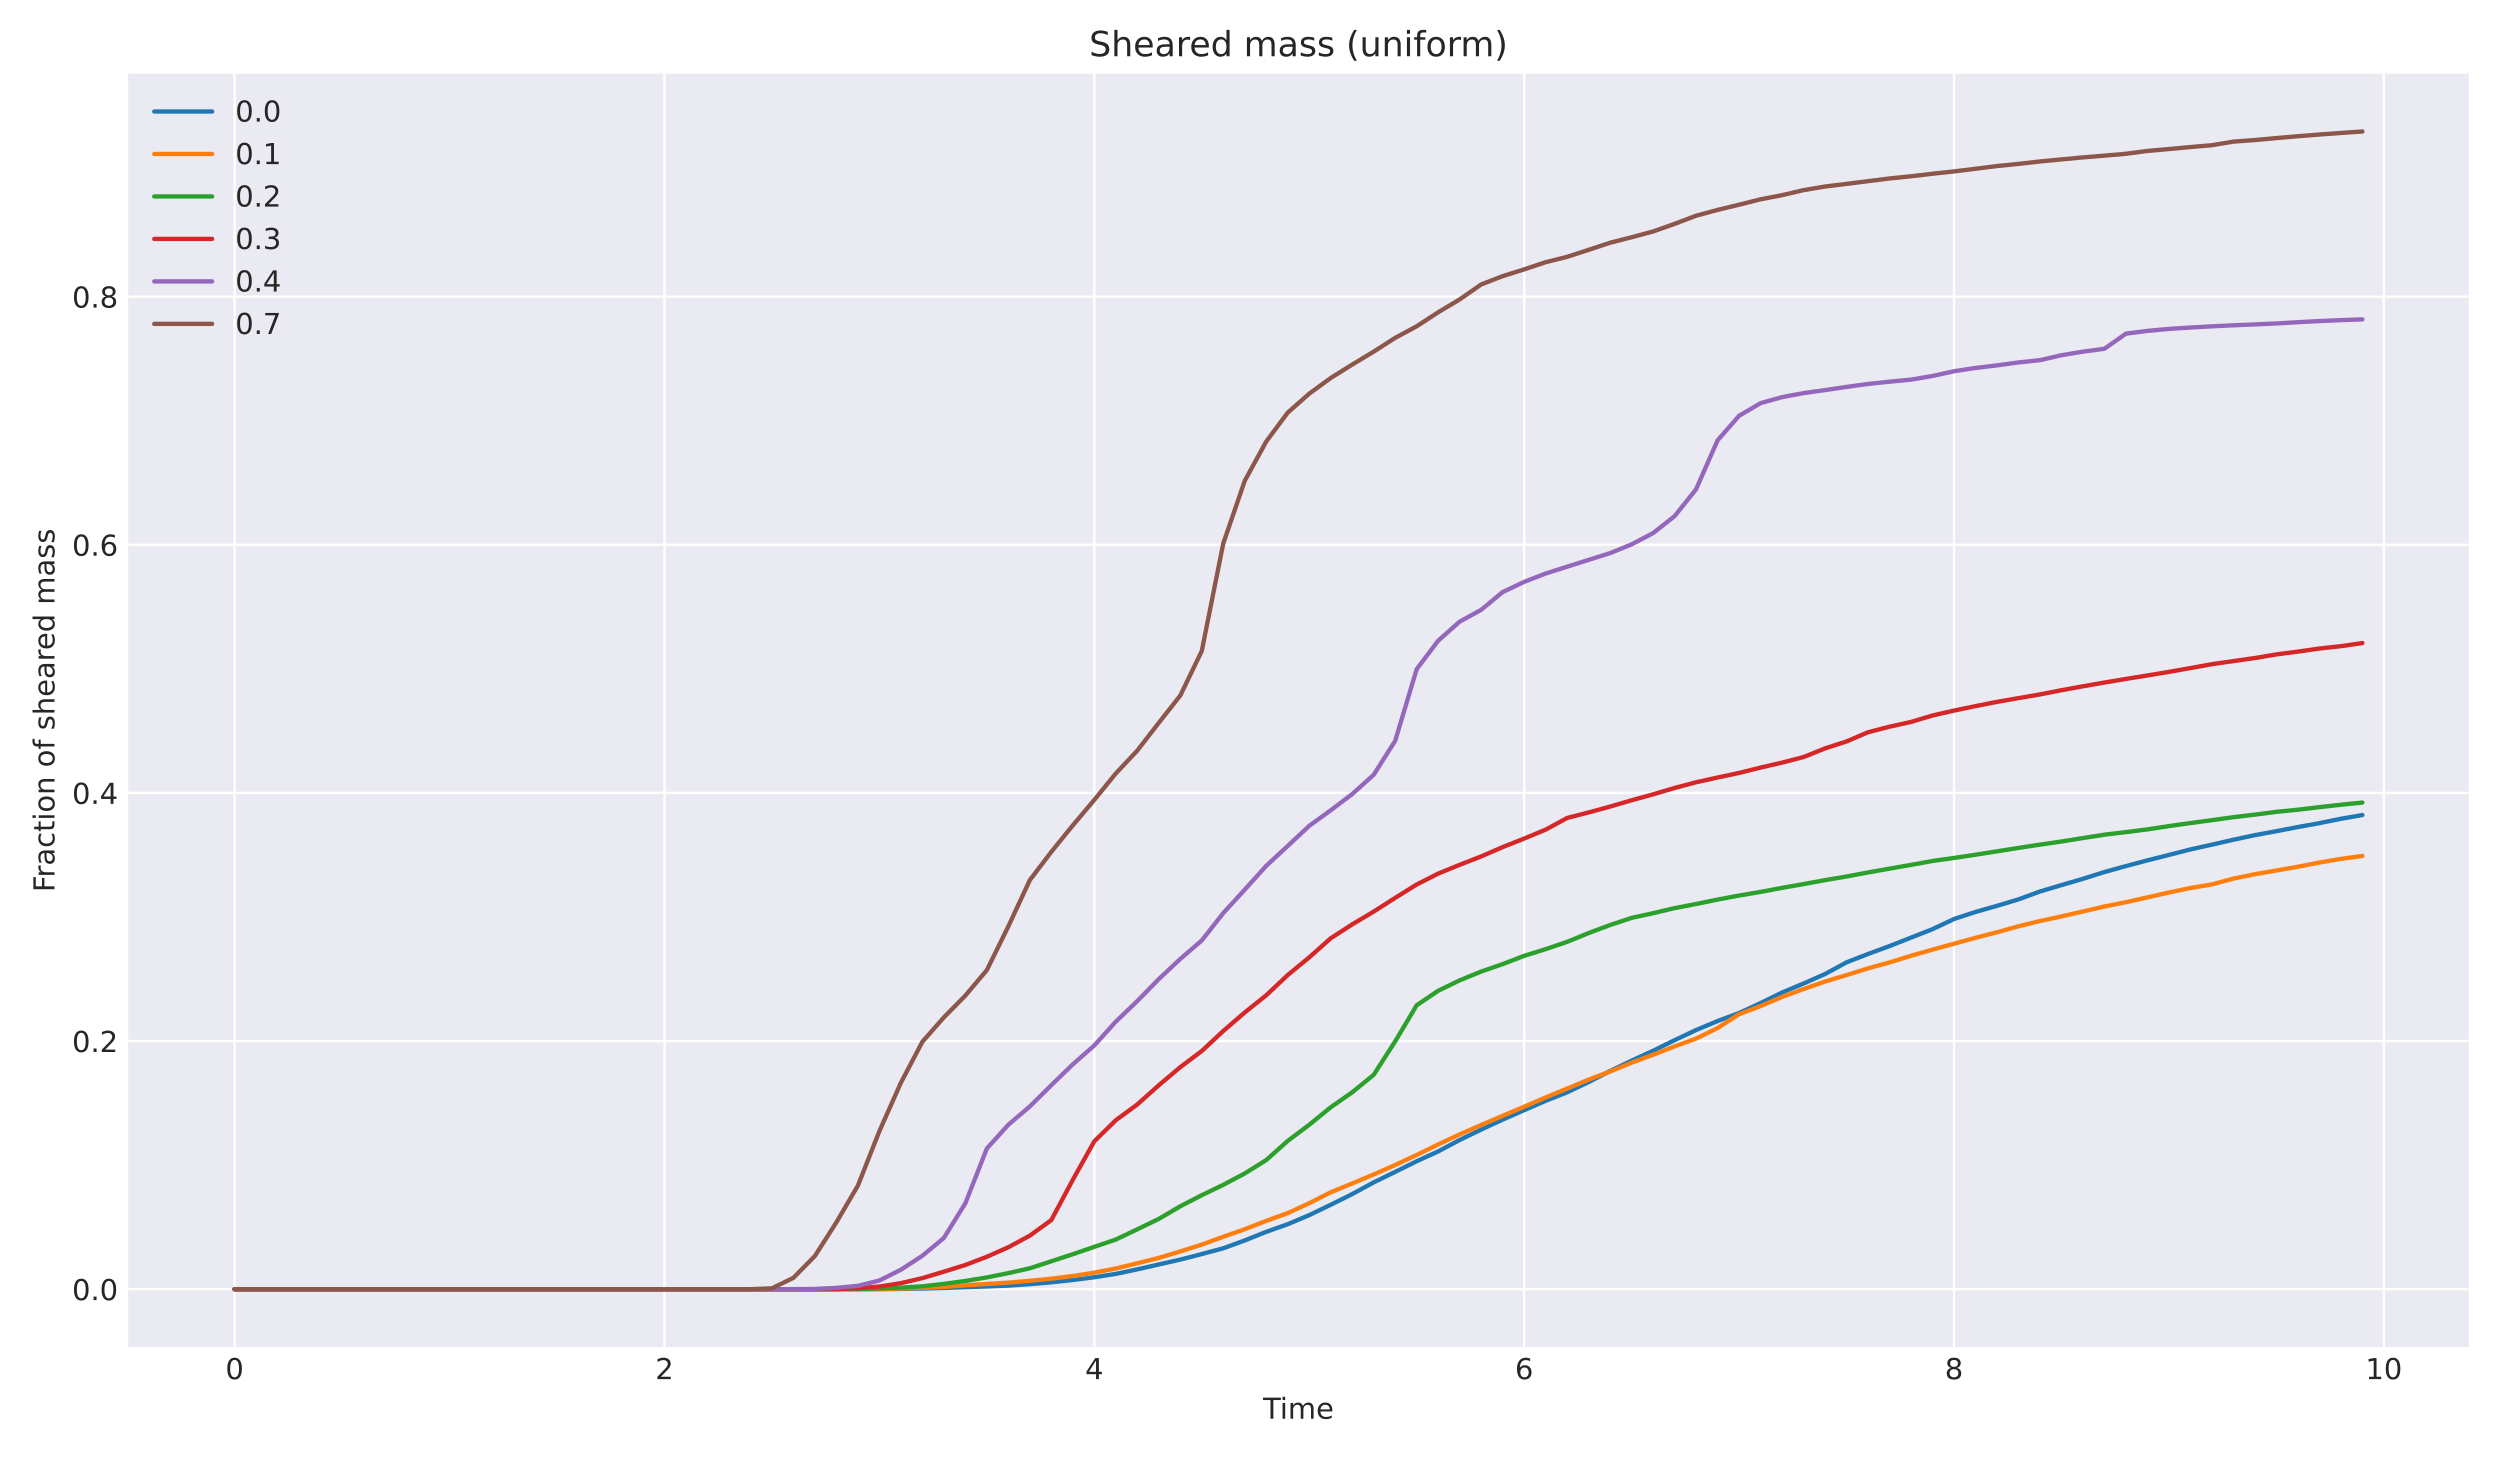 <?xml version="1.0" encoding="utf-8" standalone="no"?>
<!DOCTYPE svg PUBLIC "-//W3C//DTD SVG 1.1//EN"
  "http://www.w3.org/Graphics/SVG/1.1/DTD/svg11.dtd">
<!-- Created with matplotlib (https://matplotlib.org/) -->
<svg height="504pt" version="1.1" viewBox="0 0 864 504" width="864pt" xmlns="http://www.w3.org/2000/svg" xmlns:xlink="http://www.w3.org/1999/xlink">
 <defs>
  <style type="text/css">
*{stroke-linecap:butt;stroke-linejoin:round;}
  </style>
 </defs>
 <g id="figure_1">
  <g id="patch_1">
   <path d="M 0 504 
L 864 504 
L 864 0 
L 0 0 
z
" style="fill:#ffffff;"/>
  </g>
  <g id="axes_1">
   <g id="patch_2">
    <path d="M 44.31 465.54 
L 853.2 465.54 
L 853.2 25.44 
L 44.31 25.44 
z
" style="fill:#eaeaf2;"/>
   </g>
   <g id="matplotlib.axis_1">
    <g id="xtick_1">
     <g id="line2d_1">
      <path clip-path="url(#peec2a47818)" d="M 81.078 465.54 
L 81.078 25.44 
" style="fill:none;stroke:#ffffff;stroke-linecap:round;stroke-width:0.8;"/>
     </g>
     <g id="line2d_2"/>
     <g id="text_1">
      <!-- 0 -->
      <defs>
       <path d="M 31.781 66.406 
Q 24.172 66.406 20.328 58.906 
Q 16.5 51.422 16.5 36.375 
Q 16.5 21.391 20.328 13.891 
Q 24.172 6.391 31.781 6.391 
Q 39.453 6.391 43.281 13.891 
Q 47.125 21.391 47.125 36.375 
Q 47.125 51.422 43.281 58.906 
Q 39.453 66.406 31.781 66.406 
z
M 31.781 74.219 
Q 44.047 74.219 50.516 64.516 
Q 56.984 54.828 56.984 36.375 
Q 56.984 17.969 50.516 8.266 
Q 44.047 -1.422 31.781 -1.422 
Q 19.531 -1.422 13.062 8.266 
Q 6.594 17.969 6.594 36.375 
Q 6.594 54.828 13.062 64.516 
Q 19.531 74.219 31.781 74.219 
z
" id="DejaVuSans-48"/>
      </defs>
      <g style="fill:#262626;" transform="translate(77.896 476.638)scale(0.1 -0.1)">
       <use xlink:href="#DejaVuSans-48"/>
      </g>
     </g>
    </g>
    <g id="xtick_2">
     <g id="line2d_3">
      <path clip-path="url(#peec2a47818)" d="M 229.634 465.54 
L 229.634 25.44 
" style="fill:none;stroke:#ffffff;stroke-linecap:round;stroke-width:0.8;"/>
     </g>
     <g id="line2d_4"/>
     <g id="text_2">
      <!-- 2 -->
      <defs>
       <path d="M 19.188 8.297 
L 53.609 8.297 
L 53.609 0 
L 7.328 0 
L 7.328 8.297 
Q 12.938 14.109 22.625 23.891 
Q 32.328 33.688 34.812 36.531 
Q 39.547 41.844 41.422 45.531 
Q 43.312 49.219 43.312 52.781 
Q 43.312 58.594 39.234 62.25 
Q 35.156 65.922 28.609 65.922 
Q 23.969 65.922 18.812 64.312 
Q 13.672 62.703 7.812 59.422 
L 7.812 69.391 
Q 13.766 71.781 18.938 73 
Q 24.125 74.219 28.422 74.219 
Q 39.75 74.219 46.484 68.547 
Q 53.219 62.891 53.219 53.422 
Q 53.219 48.922 51.531 44.891 
Q 49.859 40.875 45.406 35.406 
Q 44.188 33.984 37.641 27.219 
Q 31.109 20.453 19.188 8.297 
z
" id="DejaVuSans-50"/>
      </defs>
      <g style="fill:#262626;" transform="translate(226.453 476.638)scale(0.1 -0.1)">
       <use xlink:href="#DejaVuSans-50"/>
      </g>
     </g>
    </g>
    <g id="xtick_3">
     <g id="line2d_5">
      <path clip-path="url(#peec2a47818)" d="M 378.191 465.54 
L 378.191 25.44 
" style="fill:none;stroke:#ffffff;stroke-linecap:round;stroke-width:0.8;"/>
     </g>
     <g id="line2d_6"/>
     <g id="text_3">
      <!-- 4 -->
      <defs>
       <path d="M 37.797 64.312 
L 12.891 25.391 
L 37.797 25.391 
z
M 35.203 72.906 
L 47.609 72.906 
L 47.609 25.391 
L 58.016 25.391 
L 58.016 17.188 
L 47.609 17.188 
L 47.609 0 
L 37.797 0 
L 37.797 17.188 
L 4.891 17.188 
L 4.891 26.703 
z
" id="DejaVuSans-52"/>
      </defs>
      <g style="fill:#262626;" transform="translate(375.009 476.638)scale(0.1 -0.1)">
       <use xlink:href="#DejaVuSans-52"/>
      </g>
     </g>
    </g>
    <g id="xtick_4">
     <g id="line2d_7">
      <path clip-path="url(#peec2a47818)" d="M 526.747 465.54 
L 526.747 25.44 
" style="fill:none;stroke:#ffffff;stroke-linecap:round;stroke-width:0.8;"/>
     </g>
     <g id="line2d_8"/>
     <g id="text_4">
      <!-- 6 -->
      <defs>
       <path d="M 33.016 40.375 
Q 26.375 40.375 22.484 35.828 
Q 18.609 31.297 18.609 23.391 
Q 18.609 15.531 22.484 10.953 
Q 26.375 6.391 33.016 6.391 
Q 39.656 6.391 43.531 10.953 
Q 47.406 15.531 47.406 23.391 
Q 47.406 31.297 43.531 35.828 
Q 39.656 40.375 33.016 40.375 
z
M 52.594 71.297 
L 52.594 62.312 
Q 48.875 64.062 45.094 64.984 
Q 41.312 65.922 37.594 65.922 
Q 27.828 65.922 22.672 59.328 
Q 17.531 52.734 16.797 39.406 
Q 19.672 43.656 24.016 45.922 
Q 28.375 48.188 33.594 48.188 
Q 44.578 48.188 50.953 41.516 
Q 57.328 34.859 57.328 23.391 
Q 57.328 12.156 50.688 5.359 
Q 44.047 -1.422 33.016 -1.422 
Q 20.359 -1.422 13.672 8.266 
Q 6.984 17.969 6.984 36.375 
Q 6.984 53.656 15.188 63.938 
Q 23.391 74.219 37.203 74.219 
Q 40.922 74.219 44.703 73.484 
Q 48.484 72.75 52.594 71.297 
z
" id="DejaVuSans-54"/>
      </defs>
      <g style="fill:#262626;" transform="translate(523.566 476.638)scale(0.1 -0.1)">
       <use xlink:href="#DejaVuSans-54"/>
      </g>
     </g>
    </g>
    <g id="xtick_5">
     <g id="line2d_9">
      <path clip-path="url(#peec2a47818)" d="M 675.304 465.54 
L 675.304 25.44 
" style="fill:none;stroke:#ffffff;stroke-linecap:round;stroke-width:0.8;"/>
     </g>
     <g id="line2d_10"/>
     <g id="text_5">
      <!-- 8 -->
      <defs>
       <path d="M 31.781 34.625 
Q 24.75 34.625 20.719 30.859 
Q 16.703 27.094 16.703 20.516 
Q 16.703 13.922 20.719 10.156 
Q 24.75 6.391 31.781 6.391 
Q 38.812 6.391 42.859 10.172 
Q 46.922 13.969 46.922 20.516 
Q 46.922 27.094 42.891 30.859 
Q 38.875 34.625 31.781 34.625 
z
M 21.922 38.812 
Q 15.578 40.375 12.031 44.719 
Q 8.5 49.078 8.5 55.328 
Q 8.5 64.062 14.719 69.141 
Q 20.953 74.219 31.781 74.219 
Q 42.672 74.219 48.875 69.141 
Q 55.078 64.062 55.078 55.328 
Q 55.078 49.078 51.531 44.719 
Q 48 40.375 41.703 38.812 
Q 48.828 37.156 52.797 32.312 
Q 56.781 27.484 56.781 20.516 
Q 56.781 9.906 50.312 4.234 
Q 43.844 -1.422 31.781 -1.422 
Q 19.734 -1.422 13.25 4.234 
Q 6.781 9.906 6.781 20.516 
Q 6.781 27.484 10.781 32.312 
Q 14.797 37.156 21.922 38.812 
z
M 18.312 54.391 
Q 18.312 48.734 21.844 45.562 
Q 25.391 42.391 31.781 42.391 
Q 38.141 42.391 41.719 45.562 
Q 45.312 48.734 45.312 54.391 
Q 45.312 60.062 41.719 63.234 
Q 38.141 66.406 31.781 66.406 
Q 25.391 66.406 21.844 63.234 
Q 18.312 60.062 18.312 54.391 
z
" id="DejaVuSans-56"/>
      </defs>
      <g style="fill:#262626;" transform="translate(672.122 476.638)scale(0.1 -0.1)">
       <use xlink:href="#DejaVuSans-56"/>
      </g>
     </g>
    </g>
    <g id="xtick_6">
     <g id="line2d_11">
      <path clip-path="url(#peec2a47818)" d="M 823.86 465.54 
L 823.86 25.44 
" style="fill:none;stroke:#ffffff;stroke-linecap:round;stroke-width:0.8;"/>
     </g>
     <g id="line2d_12"/>
     <g id="text_6">
      <!-- 10 -->
      <defs>
       <path d="M 12.406 8.297 
L 28.516 8.297 
L 28.516 63.922 
L 10.984 60.406 
L 10.984 69.391 
L 28.422 72.906 
L 38.281 72.906 
L 38.281 8.297 
L 54.391 8.297 
L 54.391 0 
L 12.406 0 
z
" id="DejaVuSans-49"/>
      </defs>
      <g style="fill:#262626;" transform="translate(817.498 476.638)scale(0.1 -0.1)">
       <use xlink:href="#DejaVuSans-49"/>
       <use x="63.623" xlink:href="#DejaVuSans-48"/>
      </g>
     </g>
    </g>
    <g id="text_7">
     <!-- Time -->
     <defs>
      <path d="M -0.297 72.906 
L 61.375 72.906 
L 61.375 64.594 
L 35.5 64.594 
L 35.5 0 
L 25.594 0 
L 25.594 64.594 
L -0.297 64.594 
z
" id="DejaVuSans-84"/>
      <path d="M 9.422 54.688 
L 18.406 54.688 
L 18.406 0 
L 9.422 0 
z
M 9.422 75.984 
L 18.406 75.984 
L 18.406 64.594 
L 9.422 64.594 
z
" id="DejaVuSans-105"/>
      <path d="M 52 44.188 
Q 55.375 50.25 60.062 53.125 
Q 64.75 56 71.094 56 
Q 79.641 56 84.281 50.016 
Q 88.922 44.047 88.922 33.016 
L 88.922 0 
L 79.891 0 
L 79.891 32.719 
Q 79.891 40.578 77.094 44.375 
Q 74.312 48.188 68.609 48.188 
Q 61.625 48.188 57.562 43.547 
Q 53.516 38.922 53.516 30.906 
L 53.516 0 
L 44.484 0 
L 44.484 32.719 
Q 44.484 40.625 41.703 44.406 
Q 38.922 48.188 33.109 48.188 
Q 26.219 48.188 22.156 43.531 
Q 18.109 38.875 18.109 30.906 
L 18.109 0 
L 9.078 0 
L 9.078 54.688 
L 18.109 54.688 
L 18.109 46.188 
Q 21.188 51.219 25.484 53.609 
Q 29.781 56 35.688 56 
Q 41.656 56 45.828 52.969 
Q 50 49.953 52 44.188 
z
" id="DejaVuSans-109"/>
      <path d="M 56.203 29.594 
L 56.203 25.203 
L 14.891 25.203 
Q 15.484 15.922 20.484 11.062 
Q 25.484 6.203 34.422 6.203 
Q 39.594 6.203 44.453 7.469 
Q 49.312 8.734 54.109 11.281 
L 54.109 2.781 
Q 49.266 0.734 44.188 -0.344 
Q 39.109 -1.422 33.891 -1.422 
Q 20.797 -1.422 13.156 6.188 
Q 5.516 13.812 5.516 26.812 
Q 5.516 40.234 12.766 48.109 
Q 20.016 56 32.328 56 
Q 43.359 56 49.781 48.891 
Q 56.203 41.797 56.203 29.594 
z
M 47.219 32.234 
Q 47.125 39.594 43.094 43.984 
Q 39.062 48.391 32.422 48.391 
Q 24.906 48.391 20.391 44.141 
Q 15.875 39.891 15.188 32.172 
z
" id="DejaVuSans-101"/>
     </defs>
     <g style="fill:#262626;" transform="translate(436.521 490.317)scale(0.1 -0.1)">
      <use xlink:href="#DejaVuSans-84"/>
      <use x="57.959" xlink:href="#DejaVuSans-105"/>
      <use x="85.742" xlink:href="#DejaVuSans-109"/>
      <use x="183.154" xlink:href="#DejaVuSans-101"/>
     </g>
    </g>
   </g>
   <g id="matplotlib.axis_2">
    <g id="ytick_1">
     <g id="line2d_13">
      <path clip-path="url(#peec2a47818)" d="M 44.31 445.535 
L 853.2 445.535 
" style="fill:none;stroke:#ffffff;stroke-linecap:round;stroke-width:0.8;"/>
     </g>
     <g id="line2d_14"/>
     <g id="text_8">
      <!-- 0.0 -->
      <defs>
       <path d="M 10.688 12.406 
L 21 12.406 
L 21 0 
L 10.688 0 
z
" id="DejaVuSans-46"/>
      </defs>
      <g style="fill:#262626;" transform="translate(24.907 449.335)scale(0.1 -0.1)">
       <use xlink:href="#DejaVuSans-48"/>
       <use x="63.623" xlink:href="#DejaVuSans-46"/>
       <use x="95.41" xlink:href="#DejaVuSans-48"/>
      </g>
     </g>
    </g>
    <g id="ytick_2">
     <g id="line2d_15">
      <path clip-path="url(#peec2a47818)" d="M 44.31 359.779 
L 853.2 359.779 
" style="fill:none;stroke:#ffffff;stroke-linecap:round;stroke-width:0.8;"/>
     </g>
     <g id="line2d_16"/>
     <g id="text_9">
      <!-- 0.2 -->
      <g style="fill:#262626;" transform="translate(24.907 363.579)scale(0.1 -0.1)">
       <use xlink:href="#DejaVuSans-48"/>
       <use x="63.623" xlink:href="#DejaVuSans-46"/>
       <use x="95.41" xlink:href="#DejaVuSans-50"/>
      </g>
     </g>
    </g>
    <g id="ytick_3">
     <g id="line2d_17">
      <path clip-path="url(#peec2a47818)" d="M 44.31 274.023 
L 853.2 274.023 
" style="fill:none;stroke:#ffffff;stroke-linecap:round;stroke-width:0.8;"/>
     </g>
     <g id="line2d_18"/>
     <g id="text_10">
      <!-- 0.4 -->
      <g style="fill:#262626;" transform="translate(24.907 277.822)scale(0.1 -0.1)">
       <use xlink:href="#DejaVuSans-48"/>
       <use x="63.623" xlink:href="#DejaVuSans-46"/>
       <use x="95.41" xlink:href="#DejaVuSans-52"/>
      </g>
     </g>
    </g>
    <g id="ytick_4">
     <g id="line2d_19">
      <path clip-path="url(#peec2a47818)" d="M 44.31 188.267 
L 853.2 188.267 
" style="fill:none;stroke:#ffffff;stroke-linecap:round;stroke-width:0.8;"/>
     </g>
     <g id="line2d_20"/>
     <g id="text_11">
      <!-- 0.6 -->
      <g style="fill:#262626;" transform="translate(24.907 192.066)scale(0.1 -0.1)">
       <use xlink:href="#DejaVuSans-48"/>
       <use x="63.623" xlink:href="#DejaVuSans-46"/>
       <use x="95.41" xlink:href="#DejaVuSans-54"/>
      </g>
     </g>
    </g>
    <g id="ytick_5">
     <g id="line2d_21">
      <path clip-path="url(#peec2a47818)" d="M 44.31 102.511 
L 853.2 102.511 
" style="fill:none;stroke:#ffffff;stroke-linecap:round;stroke-width:0.8;"/>
     </g>
     <g id="line2d_22"/>
     <g id="text_12">
      <!-- 0.8 -->
      <g style="fill:#262626;" transform="translate(24.907 106.31)scale(0.1 -0.1)">
       <use xlink:href="#DejaVuSans-48"/>
       <use x="63.623" xlink:href="#DejaVuSans-46"/>
       <use x="95.41" xlink:href="#DejaVuSans-56"/>
      </g>
     </g>
    </g>
    <g id="text_13">
     <!-- Fraction of sheared mass -->
     <defs>
      <path d="M 9.812 72.906 
L 51.703 72.906 
L 51.703 64.594 
L 19.672 64.594 
L 19.672 43.109 
L 48.578 43.109 
L 48.578 34.812 
L 19.672 34.812 
L 19.672 0 
L 9.812 0 
z
" id="DejaVuSans-70"/>
      <path d="M 41.109 46.297 
Q 39.594 47.172 37.812 47.578 
Q 36.031 48 33.891 48 
Q 26.266 48 22.188 43.047 
Q 18.109 38.094 18.109 28.812 
L 18.109 0 
L 9.078 0 
L 9.078 54.688 
L 18.109 54.688 
L 18.109 46.188 
Q 20.953 51.172 25.484 53.578 
Q 30.031 56 36.531 56 
Q 37.453 56 38.578 55.875 
Q 39.703 55.766 41.062 55.516 
z
" id="DejaVuSans-114"/>
      <path d="M 34.281 27.484 
Q 23.391 27.484 19.188 25 
Q 14.984 22.516 14.984 16.5 
Q 14.984 11.719 18.141 8.906 
Q 21.297 6.109 26.703 6.109 
Q 34.188 6.109 38.703 11.406 
Q 43.219 16.703 43.219 25.484 
L 43.219 27.484 
z
M 52.203 31.203 
L 52.203 0 
L 43.219 0 
L 43.219 8.297 
Q 40.141 3.328 35.547 0.953 
Q 30.953 -1.422 24.312 -1.422 
Q 15.922 -1.422 10.953 3.297 
Q 6 8.016 6 15.922 
Q 6 25.141 12.172 29.828 
Q 18.359 34.516 30.609 34.516 
L 43.219 34.516 
L 43.219 35.406 
Q 43.219 41.609 39.141 45 
Q 35.062 48.391 27.688 48.391 
Q 23 48.391 18.547 47.266 
Q 14.109 46.141 10.016 43.891 
L 10.016 52.203 
Q 14.938 54.109 19.578 55.047 
Q 24.219 56 28.609 56 
Q 40.484 56 46.344 49.844 
Q 52.203 43.703 52.203 31.203 
z
" id="DejaVuSans-97"/>
      <path d="M 48.781 52.594 
L 48.781 44.188 
Q 44.969 46.297 41.141 47.344 
Q 37.312 48.391 33.406 48.391 
Q 24.656 48.391 19.812 42.844 
Q 14.984 37.312 14.984 27.297 
Q 14.984 17.281 19.812 11.734 
Q 24.656 6.203 33.406 6.203 
Q 37.312 6.203 41.141 7.25 
Q 44.969 8.297 48.781 10.406 
L 48.781 2.094 
Q 45.016 0.344 40.984 -0.531 
Q 36.969 -1.422 32.422 -1.422 
Q 20.062 -1.422 12.781 6.344 
Q 5.516 14.109 5.516 27.297 
Q 5.516 40.672 12.859 48.328 
Q 20.219 56 33.016 56 
Q 37.156 56 41.109 55.141 
Q 45.062 54.297 48.781 52.594 
z
" id="DejaVuSans-99"/>
      <path d="M 18.312 70.219 
L 18.312 54.688 
L 36.812 54.688 
L 36.812 47.703 
L 18.312 47.703 
L 18.312 18.016 
Q 18.312 11.328 20.141 9.422 
Q 21.969 7.516 27.594 7.516 
L 36.812 7.516 
L 36.812 0 
L 27.594 0 
Q 17.188 0 13.234 3.875 
Q 9.281 7.766 9.281 18.016 
L 9.281 47.703 
L 2.688 47.703 
L 2.688 54.688 
L 9.281 54.688 
L 9.281 70.219 
z
" id="DejaVuSans-116"/>
      <path d="M 30.609 48.391 
Q 23.391 48.391 19.188 42.75 
Q 14.984 37.109 14.984 27.297 
Q 14.984 17.484 19.156 11.844 
Q 23.344 6.203 30.609 6.203 
Q 37.797 6.203 41.984 11.859 
Q 46.188 17.531 46.188 27.297 
Q 46.188 37.016 41.984 42.703 
Q 37.797 48.391 30.609 48.391 
z
M 30.609 56 
Q 42.328 56 49.016 48.375 
Q 55.719 40.766 55.719 27.297 
Q 55.719 13.875 49.016 6.219 
Q 42.328 -1.422 30.609 -1.422 
Q 18.844 -1.422 12.172 6.219 
Q 5.516 13.875 5.516 27.297 
Q 5.516 40.766 12.172 48.375 
Q 18.844 56 30.609 56 
z
" id="DejaVuSans-111"/>
      <path d="M 54.891 33.016 
L 54.891 0 
L 45.906 0 
L 45.906 32.719 
Q 45.906 40.484 42.875 44.328 
Q 39.844 48.188 33.797 48.188 
Q 26.516 48.188 22.312 43.547 
Q 18.109 38.922 18.109 30.906 
L 18.109 0 
L 9.078 0 
L 9.078 54.688 
L 18.109 54.688 
L 18.109 46.188 
Q 21.344 51.125 25.703 53.562 
Q 30.078 56 35.797 56 
Q 45.219 56 50.047 50.172 
Q 54.891 44.344 54.891 33.016 
z
" id="DejaVuSans-110"/>
      <path id="DejaVuSans-32"/>
      <path d="M 37.109 75.984 
L 37.109 68.5 
L 28.516 68.5 
Q 23.688 68.5 21.797 66.547 
Q 19.922 64.594 19.922 59.516 
L 19.922 54.688 
L 34.719 54.688 
L 34.719 47.703 
L 19.922 47.703 
L 19.922 0 
L 10.891 0 
L 10.891 47.703 
L 2.297 47.703 
L 2.297 54.688 
L 10.891 54.688 
L 10.891 58.5 
Q 10.891 67.625 15.141 71.797 
Q 19.391 75.984 28.609 75.984 
z
" id="DejaVuSans-102"/>
      <path d="M 44.281 53.078 
L 44.281 44.578 
Q 40.484 46.531 36.375 47.5 
Q 32.281 48.484 27.875 48.484 
Q 21.188 48.484 17.844 46.438 
Q 14.5 44.391 14.5 40.281 
Q 14.5 37.156 16.891 35.375 
Q 19.281 33.594 26.516 31.984 
L 29.594 31.297 
Q 39.156 29.25 43.188 25.516 
Q 47.219 21.781 47.219 15.094 
Q 47.219 7.469 41.188 3.016 
Q 35.156 -1.422 24.609 -1.422 
Q 20.219 -1.422 15.453 -0.562 
Q 10.688 0.297 5.422 2 
L 5.422 11.281 
Q 10.406 8.688 15.234 7.391 
Q 20.062 6.109 24.812 6.109 
Q 31.156 6.109 34.562 8.281 
Q 37.984 10.453 37.984 14.406 
Q 37.984 18.062 35.516 20.016 
Q 33.062 21.969 24.703 23.781 
L 21.578 24.516 
Q 13.234 26.266 9.516 29.906 
Q 5.812 33.547 5.812 39.891 
Q 5.812 47.609 11.281 51.797 
Q 16.75 56 26.812 56 
Q 31.781 56 36.172 55.266 
Q 40.578 54.547 44.281 53.078 
z
" id="DejaVuSans-115"/>
      <path d="M 54.891 33.016 
L 54.891 0 
L 45.906 0 
L 45.906 32.719 
Q 45.906 40.484 42.875 44.328 
Q 39.844 48.188 33.797 48.188 
Q 26.516 48.188 22.312 43.547 
Q 18.109 38.922 18.109 30.906 
L 18.109 0 
L 9.078 0 
L 9.078 75.984 
L 18.109 75.984 
L 18.109 46.188 
Q 21.344 51.125 25.703 53.562 
Q 30.078 56 35.797 56 
Q 45.219 56 50.047 50.172 
Q 54.891 44.344 54.891 33.016 
z
" id="DejaVuSans-104"/>
      <path d="M 45.406 46.391 
L 45.406 75.984 
L 54.391 75.984 
L 54.391 0 
L 45.406 0 
L 45.406 8.203 
Q 42.578 3.328 38.25 0.953 
Q 33.938 -1.422 27.875 -1.422 
Q 17.969 -1.422 11.734 6.484 
Q 5.516 14.406 5.516 27.297 
Q 5.516 40.188 11.734 48.094 
Q 17.969 56 27.875 56 
Q 33.938 56 38.25 53.625 
Q 42.578 51.266 45.406 46.391 
z
M 14.797 27.297 
Q 14.797 17.391 18.875 11.75 
Q 22.953 6.109 30.078 6.109 
Q 37.203 6.109 41.297 11.75 
Q 45.406 17.391 45.406 27.297 
Q 45.406 37.203 41.297 42.844 
Q 37.203 48.484 30.078 48.484 
Q 22.953 48.484 18.875 42.844 
Q 14.797 37.203 14.797 27.297 
z
" id="DejaVuSans-100"/>
     </defs>
     <g style="fill:#262626;" transform="translate(18.827 308.288)rotate(-90)scale(0.1 -0.1)">
      <use xlink:href="#DejaVuSans-70"/>
      <use x="50.27" xlink:href="#DejaVuSans-114"/>
      <use x="91.383" xlink:href="#DejaVuSans-97"/>
      <use x="152.662" xlink:href="#DejaVuSans-99"/>
      <use x="207.643" xlink:href="#DejaVuSans-116"/>
      <use x="246.852" xlink:href="#DejaVuSans-105"/>
      <use x="274.635" xlink:href="#DejaVuSans-111"/>
      <use x="335.816" xlink:href="#DejaVuSans-110"/>
      <use x="399.195" xlink:href="#DejaVuSans-32"/>
      <use x="430.982" xlink:href="#DejaVuSans-111"/>
      <use x="492.164" xlink:href="#DejaVuSans-102"/>
      <use x="527.369" xlink:href="#DejaVuSans-32"/>
      <use x="559.156" xlink:href="#DejaVuSans-115"/>
      <use x="611.256" xlink:href="#DejaVuSans-104"/>
      <use x="674.635" xlink:href="#DejaVuSans-101"/>
      <use x="736.158" xlink:href="#DejaVuSans-97"/>
      <use x="797.438" xlink:href="#DejaVuSans-114"/>
      <use x="836.301" xlink:href="#DejaVuSans-101"/>
      <use x="897.824" xlink:href="#DejaVuSans-100"/>
      <use x="961.301" xlink:href="#DejaVuSans-32"/>
      <use x="993.088" xlink:href="#DejaVuSans-109"/>
      <use x="1090.5" xlink:href="#DejaVuSans-97"/>
      <use x="1151.779" xlink:href="#DejaVuSans-115"/>
      <use x="1203.879" xlink:href="#DejaVuSans-115"/>
     </g>
    </g>
   </g>
   <g id="line2d_23">
    <path clip-path="url(#peec2a47818)" d="M 81.078 445.535 
L 88.506 445.535 
L 95.933 445.535 
L 103.361 445.535 
L 110.789 445.535 
L 118.217 445.535 
L 125.645 445.535 
L 133.072 445.535 
L 140.5 445.535 
L 147.928 445.535 
L 155.356 445.535 
L 162.784 445.535 
L 170.212 445.535 
L 177.639 445.535 
L 185.067 445.535 
L 192.495 445.535 
L 199.923 445.535 
L 207.351 445.535 
L 214.779 445.535 
L 222.206 445.535 
L 229.634 445.535 
L 237.062 445.535 
L 244.49 445.535 
L 251.918 445.535 
L 259.345 445.535 
L 266.773 445.535 
L 274.201 445.531 
L 281.629 445.531 
L 289.057 445.531 
L 296.485 445.531 
L 303.912 445.523 
L 311.34 445.458 
L 318.768 445.338 
L 326.196 445.124 
L 333.624 444.858 
L 341.052 444.605 
L 348.479 444.318 
L 355.907 443.803 
L 363.335 443.169 
L 370.763 442.367 
L 378.191 441.411 
L 385.618 440.249 
L 393.046 438.679 
L 400.474 436.99 
L 407.902 435.313 
L 415.33 433.397 
L 422.758 431.407 
L 430.185 428.693 
L 437.613 425.717 
L 445.041 423.08 
L 452.469 419.942 
L 459.897 416.361 
L 467.325 412.669 
L 474.752 408.626 
L 482.18 404.999 
L 489.608 401.32 
L 497.036 397.919 
L 504.464 393.962 
L 511.892 390.373 
L 519.319 386.93 
L 526.747 383.675 
L 534.175 380.434 
L 541.603 377.497 
L 549.031 373.955 
L 556.458 370.134 
L 563.886 366.554 
L 571.314 363.15 
L 578.742 359.483 
L 586.17 355.972 
L 593.598 352.872 
L 601.025 350.093 
L 608.453 346.659 
L 615.881 343.018 
L 623.309 339.897 
L 630.737 336.617 
L 638.165 332.577 
L 645.592 329.7 
L 653.02 326.952 
L 660.448 324.036 
L 667.876 321.116 
L 675.304 317.609 
L 682.731 315.169 
L 690.159 313.055 
L 697.587 310.817 
L 705.015 308.098 
L 712.443 305.882 
L 719.871 303.712 
L 727.298 301.367 
L 734.726 299.313 
L 742.154 297.336 
L 749.582 295.462 
L 757.01 293.554 
L 764.438 291.916 
L 771.865 290.205 
L 779.293 288.623 
L 786.721 287.255 
L 794.149 285.823 
L 801.577 284.477 
L 809.004 282.968 
L 816.432 281.677 
" style="fill:none;stroke:#1f77b4;stroke-linecap:round;stroke-width:1.5;"/>
   </g>
   <g id="line2d_24">
    <path clip-path="url(#peec2a47818)" d="M 81.078 445.535 
L 88.506 445.535 
L 95.933 445.535 
L 103.361 445.535 
L 110.789 445.535 
L 118.217 445.535 
L 125.645 445.535 
L 133.072 445.535 
L 140.5 445.535 
L 147.928 445.535 
L 155.356 445.535 
L 162.784 445.535 
L 170.212 445.535 
L 177.639 445.535 
L 185.067 445.535 
L 192.495 445.535 
L 199.923 445.535 
L 207.351 445.535 
L 214.779 445.535 
L 222.206 445.535 
L 229.634 445.535 
L 237.062 445.535 
L 244.49 445.535 
L 251.918 445.535 
L 259.345 445.535 
L 266.773 445.535 
L 274.201 445.535 
L 281.629 445.535 
L 289.057 445.527 
L 296.485 445.505 
L 303.912 445.463 
L 311.34 445.33 
L 318.768 445.12 
L 326.196 444.734 
L 333.624 444.198 
L 341.052 443.735 
L 348.479 443.259 
L 355.907 442.637 
L 363.335 441.908 
L 370.763 440.99 
L 378.191 439.811 
L 385.618 438.392 
L 393.046 436.583 
L 400.474 434.726 
L 407.902 432.496 
L 415.33 430.129 
L 422.758 427.428 
L 430.185 424.808 
L 437.613 421.923 
L 445.041 419.251 
L 452.469 415.821 
L 459.897 412.056 
L 467.325 408.999 
L 474.752 405.886 
L 482.18 402.61 
L 489.608 399.15 
L 497.036 395.514 
L 504.464 392.041 
L 511.892 388.782 
L 519.319 385.626 
L 526.747 382.47 
L 534.175 379.259 
L 541.603 376.21 
L 549.031 373.102 
L 556.458 370.314 
L 563.886 367.262 
L 571.314 364.517 
L 578.742 361.623 
L 586.17 358.939 
L 593.598 355.281 
L 601.025 350.526 
L 608.453 347.688 
L 615.881 344.54 
L 623.309 341.809 
L 630.737 339.202 
L 638.165 336.977 
L 645.592 334.661 
L 653.02 332.612 
L 660.448 330.318 
L 667.876 328.182 
L 675.304 326.154 
L 682.731 324.1 
L 690.159 322.18 
L 697.587 320.126 
L 705.015 318.291 
L 712.443 316.7 
L 719.871 315.002 
L 727.298 313.278 
L 734.726 311.794 
L 742.154 310.127 
L 749.582 308.441 
L 757.01 306.889 
L 764.438 305.654 
L 771.865 303.639 
L 779.293 302.121 
L 786.721 300.831 
L 794.149 299.536 
L 801.577 298.091 
L 809.004 296.834 
L 816.432 295.814 
" style="fill:none;stroke:#ff7f0e;stroke-linecap:round;stroke-width:1.5;"/>
   </g>
   <g id="line2d_25">
    <path clip-path="url(#peec2a47818)" d="M 81.078 445.535 
L 88.506 445.535 
L 95.933 445.535 
L 103.361 445.535 
L 110.789 445.535 
L 118.217 445.535 
L 125.645 445.535 
L 133.072 445.535 
L 140.5 445.535 
L 147.928 445.535 
L 155.356 445.535 
L 162.784 445.535 
L 170.212 445.535 
L 177.639 445.535 
L 185.067 445.535 
L 192.495 445.535 
L 199.923 445.535 
L 207.351 445.535 
L 214.779 445.535 
L 222.206 445.535 
L 229.634 445.535 
L 237.062 445.535 
L 244.49 445.535 
L 251.918 445.535 
L 259.345 445.535 
L 266.773 445.535 
L 274.201 445.535 
L 281.629 445.535 
L 289.057 445.518 
L 296.485 445.454 
L 303.912 445.291 
L 311.34 445.008 
L 318.768 444.541 
L 326.196 443.709 
L 333.624 442.693 
L 341.052 441.479 
L 348.479 439.983 
L 355.907 438.315 
L 363.335 435.884 
L 370.763 433.452 
L 378.191 430.905 
L 385.618 428.384 
L 393.046 424.847 
L 400.474 421.249 
L 407.902 416.889 
L 415.33 413.06 
L 422.758 409.471 
L 430.185 405.535 
L 437.613 400.904 
L 445.041 394.292 
L 452.469 388.718 
L 459.897 382.672 
L 467.325 377.488 
L 474.752 371.446 
L 482.18 359.887 
L 489.608 347.422 
L 497.036 342.401 
L 504.464 338.799 
L 511.892 335.768 
L 519.319 333.186 
L 526.747 330.335 
L 534.175 328.015 
L 541.603 325.503 
L 549.031 322.458 
L 556.458 319.68 
L 563.886 317.214 
L 571.314 315.598 
L 578.742 313.844 
L 586.17 312.416 
L 593.598 310.894 
L 601.025 309.501 
L 608.453 308.244 
L 615.881 306.842 
L 623.309 305.539 
L 630.737 304.166 
L 638.165 302.914 
L 645.592 301.512 
L 653.02 300.2 
L 660.448 298.901 
L 667.876 297.559 
L 675.304 296.504 
L 682.731 295.394 
L 690.159 294.214 
L 697.587 293.04 
L 705.015 291.908 
L 712.443 290.823 
L 719.871 289.627 
L 727.298 288.465 
L 734.726 287.573 
L 742.154 286.629 
L 749.582 285.497 
L 757.01 284.447 
L 764.438 283.448 
L 771.865 282.41 
L 779.293 281.535 
L 786.721 280.566 
L 794.149 279.837 
L 801.577 278.941 
L 809.004 278.122 
L 816.432 277.359 
" style="fill:none;stroke:#2ca02c;stroke-linecap:round;stroke-width:1.5;"/>
   </g>
   <g id="line2d_26">
    <path clip-path="url(#peec2a47818)" d="M 81.078 445.535 
L 88.506 445.535 
L 95.933 445.535 
L 103.361 445.535 
L 110.789 445.535 
L 118.217 445.535 
L 125.645 445.535 
L 133.072 445.535 
L 140.5 445.535 
L 147.928 445.535 
L 155.356 445.535 
L 162.784 445.535 
L 170.212 445.535 
L 177.639 445.535 
L 185.067 445.535 
L 192.495 445.535 
L 199.923 445.535 
L 207.351 445.535 
L 214.779 445.535 
L 222.206 445.535 
L 229.634 445.535 
L 237.062 445.531 
L 244.49 445.531 
L 251.918 445.531 
L 259.345 445.531 
L 266.773 445.531 
L 274.201 445.531 
L 281.629 445.531 
L 289.057 445.471 
L 296.485 445.227 
L 303.912 444.618 
L 311.34 443.456 
L 318.768 441.715 
L 326.196 439.485 
L 333.624 437.166 
L 341.052 434.331 
L 348.479 431.047 
L 355.907 427.038 
L 363.335 421.657 
L 370.763 407.743 
L 378.191 394.433 
L 385.618 387.144 
L 393.046 381.699 
L 400.474 375.061 
L 407.902 368.801 
L 415.33 363.227 
L 422.758 356.31 
L 430.185 349.9 
L 437.613 343.962 
L 445.041 336.977 
L 452.469 330.858 
L 459.897 324.263 
L 467.325 319.461 
L 474.752 315.032 
L 482.18 310.294 
L 489.608 305.68 
L 497.036 301.911 
L 504.464 298.867 
L 511.892 295.981 
L 519.319 292.744 
L 526.747 289.807 
L 534.175 286.719 
L 541.603 282.689 
L 549.031 280.777 
L 556.458 278.748 
L 563.886 276.574 
L 571.314 274.521 
L 578.742 272.317 
L 586.17 270.349 
L 593.598 268.706 
L 601.025 267.128 
L 608.453 265.272 
L 615.881 263.561 
L 623.309 261.631 
L 630.737 258.639 
L 638.165 256.237 
L 645.592 253.06 
L 653.02 251.143 
L 660.448 249.497 
L 667.876 247.272 
L 675.304 245.574 
L 682.731 244.03 
L 690.159 242.564 
L 697.587 241.269 
L 705.015 239.987 
L 712.443 238.529 
L 719.871 237.178 
L 727.298 235.879 
L 734.726 234.635 
L 742.154 233.435 
L 749.582 232.196 
L 757.01 230.884 
L 764.438 229.542 
L 771.865 228.47 
L 779.293 227.415 
L 786.721 226.163 
L 794.149 225.202 
L 801.577 224.122 
L 809.004 223.324 
L 816.432 222.235 
" style="fill:none;stroke:#d62728;stroke-linecap:round;stroke-width:1.5;"/>
   </g>
   <g id="line2d_27">
    <path clip-path="url(#peec2a47818)" d="M 81.078 445.535 
L 88.506 445.535 
L 95.933 445.535 
L 103.361 445.535 
L 110.789 445.535 
L 118.217 445.535 
L 125.645 445.535 
L 133.072 445.535 
L 140.5 445.535 
L 147.928 445.535 
L 155.356 445.535 
L 162.784 445.535 
L 170.212 445.535 
L 177.639 445.535 
L 185.067 445.535 
L 192.495 445.535 
L 199.923 445.535 
L 207.351 445.535 
L 214.779 445.535 
L 222.206 445.535 
L 229.634 445.535 
L 237.062 445.535 
L 244.49 445.535 
L 251.918 445.535 
L 259.345 445.535 
L 266.773 445.535 
L 274.201 445.523 
L 281.629 445.454 
L 289.057 445.085 
L 296.485 444.373 
L 303.912 442.543 
L 311.34 438.812 
L 318.768 433.997 
L 326.196 427.84 
L 333.624 415.855 
L 341.052 396.946 
L 348.479 388.705 
L 355.907 382.393 
L 363.335 375.035 
L 370.763 367.836 
L 378.191 361.31 
L 385.618 353.082 
L 393.046 345.964 
L 400.474 338.379 
L 407.902 331.407 
L 415.33 325.022 
L 422.758 315.568 
L 430.185 307.464 
L 437.613 299.227 
L 445.041 292.358 
L 452.469 285.412 
L 459.897 280.039 
L 467.325 274.426 
L 474.752 267.754 
L 482.18 256.023 
L 489.608 231.261 
L 497.036 221.42 
L 504.464 214.83 
L 511.892 210.752 
L 519.319 204.616 
L 526.747 201.092 
L 534.175 198.202 
L 541.603 195.848 
L 549.031 193.498 
L 556.458 191.157 
L 563.886 188.126 
L 571.314 184.232 
L 578.742 178.379 
L 586.17 169.071 
L 593.598 152.177 
L 601.025 143.7 
L 608.453 139.326 
L 615.881 137.246 
L 623.309 135.849 
L 630.737 134.815 
L 638.165 133.713 
L 645.592 132.689 
L 653.02 131.908 
L 660.448 131.201 
L 667.876 129.927 
L 675.304 128.298 
L 682.731 127.162 
L 690.159 126.27 
L 697.587 125.253 
L 705.015 124.477 
L 712.443 122.758 
L 719.871 121.527 
L 727.298 120.528 
L 734.726 115.31 
L 742.154 114.354 
L 749.582 113.664 
L 757.01 113.2 
L 764.438 112.776 
L 771.865 112.424 
L 779.293 112.116 
L 786.721 111.785 
L 794.149 111.357 
L 801.577 110.958 
L 809.004 110.645 
L 816.432 110.375 
" style="fill:none;stroke:#9467bd;stroke-linecap:round;stroke-width:1.5;"/>
   </g>
   <g id="line2d_28">
    <path clip-path="url(#peec2a47818)" d="M 81.078 445.535 
L 88.506 445.535 
L 95.933 445.535 
L 103.361 445.535 
L 110.789 445.535 
L 118.217 445.535 
L 125.645 445.535 
L 133.072 445.535 
L 140.5 445.535 
L 147.928 445.535 
L 155.356 445.535 
L 162.784 445.535 
L 170.212 445.535 
L 177.639 445.535 
L 185.067 445.535 
L 192.495 445.535 
L 199.923 445.535 
L 207.351 445.535 
L 214.779 445.535 
L 222.206 445.535 
L 229.634 445.535 
L 237.062 445.535 
L 244.49 445.535 
L 251.918 445.535 
L 259.345 445.535 
L 266.773 445.244 
L 274.201 441.612 
L 281.629 434.066 
L 289.057 422.437 
L 296.485 409.749 
L 303.912 390.935 
L 311.34 374.204 
L 318.768 360.037 
L 326.196 351.607 
L 333.624 344.077 
L 341.052 335.266 
L 348.479 320.156 
L 355.907 304.166 
L 363.335 294.399 
L 370.763 285.244 
L 378.191 276.437 
L 385.618 267.309 
L 393.046 259.402 
L 400.474 249.81 
L 407.902 240.381 
L 415.33 224.988 
L 422.758 187.83 
L 430.185 166.159 
L 437.613 152.584 
L 445.041 142.598 
L 452.469 136.05 
L 459.897 130.635 
L 467.325 125.991 
L 474.752 121.519 
L 482.18 116.759 
L 489.608 112.763 
L 497.036 107.918 
L 504.464 103.48 
L 511.892 98.305 
L 519.319 95.432 
L 526.747 93.095 
L 534.175 90.612 
L 541.603 88.76 
L 549.031 86.346 
L 556.458 83.885 
L 563.886 81.994 
L 571.314 79.996 
L 578.742 77.359 
L 586.17 74.554 
L 593.598 72.543 
L 601.025 70.747 
L 608.453 68.877 
L 615.881 67.45 
L 623.309 65.709 
L 630.737 64.457 
L 638.165 63.548 
L 645.592 62.609 
L 653.02 61.674 
L 660.448 60.915 
L 667.876 60.04 
L 675.304 59.243 
L 682.731 58.321 
L 690.159 57.386 
L 697.587 56.636 
L 705.015 55.795 
L 712.443 55.084 
L 719.871 54.393 
L 727.298 53.784 
L 734.726 53.141 
L 742.154 52.159 
L 749.582 51.516 
L 757.01 50.817 
L 764.438 50.187 
L 771.865 48.948 
L 779.293 48.403 
L 786.721 47.713 
L 794.149 47.082 
L 801.577 46.491 
L 809.004 45.955 
L 816.432 45.445 
" style="fill:none;stroke:#8c564b;stroke-linecap:round;stroke-width:1.5;"/>
   </g>
   <g id="patch_3">
    <path d="M 44.31 465.54 
L 44.31 25.44 
" style="fill:none;"/>
   </g>
   <g id="patch_4">
    <path d="M 853.2 465.54 
L 853.2 25.44 
" style="fill:none;"/>
   </g>
   <g id="patch_5">
    <path d="M 44.31 465.54 
L 853.2 465.54 
" style="fill:none;"/>
   </g>
   <g id="patch_6">
    <path d="M 44.31 25.44 
L 853.2 25.44 
" style="fill:none;"/>
   </g>
   <g id="text_14">
    <!-- Sheared mass (uniform) -->
    <defs>
     <path d="M 53.516 70.516 
L 53.516 60.891 
Q 47.906 63.578 42.922 64.891 
Q 37.938 66.219 33.297 66.219 
Q 25.25 66.219 20.875 63.094 
Q 16.5 59.969 16.5 54.203 
Q 16.5 49.359 19.406 46.891 
Q 22.312 44.438 30.422 42.922 
L 36.375 41.703 
Q 47.406 39.594 52.656 34.297 
Q 57.906 29 57.906 20.125 
Q 57.906 9.516 50.797 4.047 
Q 43.703 -1.422 29.984 -1.422 
Q 24.812 -1.422 18.969 -0.25 
Q 13.141 0.922 6.891 3.219 
L 6.891 13.375 
Q 12.891 10.016 18.656 8.297 
Q 24.422 6.594 29.984 6.594 
Q 38.422 6.594 43.016 9.906 
Q 47.609 13.234 47.609 19.391 
Q 47.609 24.75 44.312 27.781 
Q 41.016 30.812 33.5 32.328 
L 27.484 33.5 
Q 16.453 35.688 11.516 40.375 
Q 6.594 45.062 6.594 53.422 
Q 6.594 63.094 13.406 68.656 
Q 20.219 74.219 32.172 74.219 
Q 37.312 74.219 42.625 73.281 
Q 47.953 72.359 53.516 70.516 
z
" id="DejaVuSans-83"/>
     <path d="M 31 75.875 
Q 24.469 64.656 21.281 53.656 
Q 18.109 42.672 18.109 31.391 
Q 18.109 20.125 21.312 9.062 
Q 24.516 -2 31 -13.188 
L 23.188 -13.188 
Q 15.875 -1.703 12.234 9.375 
Q 8.594 20.453 8.594 31.391 
Q 8.594 42.281 12.203 53.312 
Q 15.828 64.359 23.188 75.875 
z
" id="DejaVuSans-40"/>
     <path d="M 8.5 21.578 
L 8.5 54.688 
L 17.484 54.688 
L 17.484 21.922 
Q 17.484 14.156 20.5 10.266 
Q 23.531 6.391 29.594 6.391 
Q 36.859 6.391 41.078 11.031 
Q 45.312 15.672 45.312 23.688 
L 45.312 54.688 
L 54.297 54.688 
L 54.297 0 
L 45.312 0 
L 45.312 8.406 
Q 42.047 3.422 37.719 1 
Q 33.406 -1.422 27.688 -1.422 
Q 18.266 -1.422 13.375 4.438 
Q 8.5 10.297 8.5 21.578 
z
M 31.109 56 
z
" id="DejaVuSans-117"/>
     <path d="M 8.016 75.875 
L 15.828 75.875 
Q 23.141 64.359 26.781 53.312 
Q 30.422 42.281 30.422 31.391 
Q 30.422 20.453 26.781 9.375 
Q 23.141 -1.703 15.828 -13.188 
L 8.016 -13.188 
Q 14.5 -2 17.703 9.062 
Q 20.906 20.125 20.906 31.391 
Q 20.906 42.672 17.703 53.656 
Q 14.5 64.656 8.016 75.875 
z
" id="DejaVuSans-41"/>
    </defs>
    <g style="fill:#262626;" transform="translate(376.413 19.44)scale(0.12 -0.12)">
     <use xlink:href="#DejaVuSans-83"/>
     <use x="63.477" xlink:href="#DejaVuSans-104"/>
     <use x="126.855" xlink:href="#DejaVuSans-101"/>
     <use x="188.379" xlink:href="#DejaVuSans-97"/>
     <use x="249.658" xlink:href="#DejaVuSans-114"/>
     <use x="288.521" xlink:href="#DejaVuSans-101"/>
     <use x="350.045" xlink:href="#DejaVuSans-100"/>
     <use x="413.521" xlink:href="#DejaVuSans-32"/>
     <use x="445.309" xlink:href="#DejaVuSans-109"/>
     <use x="542.721" xlink:href="#DejaVuSans-97"/>
     <use x="604" xlink:href="#DejaVuSans-115"/>
     <use x="656.1" xlink:href="#DejaVuSans-115"/>
     <use x="708.199" xlink:href="#DejaVuSans-32"/>
     <use x="739.986" xlink:href="#DejaVuSans-40"/>
     <use x="779" xlink:href="#DejaVuSans-117"/>
     <use x="842.379" xlink:href="#DejaVuSans-110"/>
     <use x="905.758" xlink:href="#DejaVuSans-105"/>
     <use x="933.541" xlink:href="#DejaVuSans-102"/>
     <use x="968.746" xlink:href="#DejaVuSans-111"/>
     <use x="1029.928" xlink:href="#DejaVuSans-114"/>
     <use x="1069.291" xlink:href="#DejaVuSans-109"/>
     <use x="1166.703" xlink:href="#DejaVuSans-41"/>
    </g>
   </g>
   <g id="legend_1">
    <g id="line2d_29">
     <path d="M 53.31 38.538 
L 73.31 38.538 
" style="fill:none;stroke:#1f77b4;stroke-linecap:round;stroke-width:1.5;"/>
    </g>
    <g id="line2d_30"/>
    <g id="text_15">
     <!-- 0.0 -->
     <g style="fill:#262626;" transform="translate(81.31 42.038)scale(0.1 -0.1)">
      <use xlink:href="#DejaVuSans-48"/>
      <use x="63.623" xlink:href="#DejaVuSans-46"/>
      <use x="95.41" xlink:href="#DejaVuSans-48"/>
     </g>
    </g>
    <g id="line2d_31">
     <path d="M 53.31 53.217 
L 73.31 53.217 
" style="fill:none;stroke:#ff7f0e;stroke-linecap:round;stroke-width:1.5;"/>
    </g>
    <g id="line2d_32"/>
    <g id="text_16">
     <!-- 0.1 -->
     <g style="fill:#262626;" transform="translate(81.31 56.717)scale(0.1 -0.1)">
      <use xlink:href="#DejaVuSans-48"/>
      <use x="63.623" xlink:href="#DejaVuSans-46"/>
      <use x="95.41" xlink:href="#DejaVuSans-49"/>
     </g>
    </g>
    <g id="line2d_33">
     <path d="M 53.31 67.895 
L 73.31 67.895 
" style="fill:none;stroke:#2ca02c;stroke-linecap:round;stroke-width:1.5;"/>
    </g>
    <g id="line2d_34"/>
    <g id="text_17">
     <!-- 0.2 -->
     <g style="fill:#262626;" transform="translate(81.31 71.395)scale(0.1 -0.1)">
      <use xlink:href="#DejaVuSans-48"/>
      <use x="63.623" xlink:href="#DejaVuSans-46"/>
      <use x="95.41" xlink:href="#DejaVuSans-50"/>
     </g>
    </g>
    <g id="line2d_35">
     <path d="M 53.31 82.573 
L 73.31 82.573 
" style="fill:none;stroke:#d62728;stroke-linecap:round;stroke-width:1.5;"/>
    </g>
    <g id="line2d_36"/>
    <g id="text_18">
     <!-- 0.3 -->
     <defs>
      <path d="M 40.578 39.312 
Q 47.656 37.797 51.625 33 
Q 55.609 28.219 55.609 21.188 
Q 55.609 10.406 48.188 4.484 
Q 40.766 -1.422 27.094 -1.422 
Q 22.516 -1.422 17.656 -0.516 
Q 12.797 0.391 7.625 2.203 
L 7.625 11.719 
Q 11.719 9.328 16.594 8.109 
Q 21.484 6.891 26.812 6.891 
Q 36.078 6.891 40.938 10.547 
Q 45.797 14.203 45.797 21.188 
Q 45.797 27.641 41.281 31.266 
Q 36.766 34.906 28.719 34.906 
L 20.219 34.906 
L 20.219 43.016 
L 29.109 43.016 
Q 36.375 43.016 40.234 45.922 
Q 44.094 48.828 44.094 54.297 
Q 44.094 59.906 40.109 62.906 
Q 36.141 65.922 28.719 65.922 
Q 24.656 65.922 20.016 65.031 
Q 15.375 64.156 9.812 62.312 
L 9.812 71.094 
Q 15.438 72.656 20.344 73.438 
Q 25.25 74.219 29.594 74.219 
Q 40.828 74.219 47.359 69.109 
Q 53.906 64.016 53.906 55.328 
Q 53.906 49.266 50.438 45.094 
Q 46.969 40.922 40.578 39.312 
z
" id="DejaVuSans-51"/>
     </defs>
     <g style="fill:#262626;" transform="translate(81.31 86.073)scale(0.1 -0.1)">
      <use xlink:href="#DejaVuSans-48"/>
      <use x="63.623" xlink:href="#DejaVuSans-46"/>
      <use x="95.41" xlink:href="#DejaVuSans-51"/>
     </g>
    </g>
    <g id="line2d_37">
     <path d="M 53.31 97.251 
L 73.31 97.251 
" style="fill:none;stroke:#9467bd;stroke-linecap:round;stroke-width:1.5;"/>
    </g>
    <g id="line2d_38"/>
    <g id="text_19">
     <!-- 0.4 -->
     <g style="fill:#262626;" transform="translate(81.31 100.751)scale(0.1 -0.1)">
      <use xlink:href="#DejaVuSans-48"/>
      <use x="63.623" xlink:href="#DejaVuSans-46"/>
      <use x="95.41" xlink:href="#DejaVuSans-52"/>
     </g>
    </g>
    <g id="line2d_39">
     <path d="M 53.31 111.929 
L 73.31 111.929 
" style="fill:none;stroke:#8c564b;stroke-linecap:round;stroke-width:1.5;"/>
    </g>
    <g id="line2d_40"/>
    <g id="text_20">
     <!-- 0.7 -->
     <defs>
      <path d="M 8.203 72.906 
L 55.078 72.906 
L 55.078 68.703 
L 28.609 0 
L 18.312 0 
L 43.219 64.594 
L 8.203 64.594 
z
" id="DejaVuSans-55"/>
     </defs>
     <g style="fill:#262626;" transform="translate(81.31 115.429)scale(0.1 -0.1)">
      <use xlink:href="#DejaVuSans-48"/>
      <use x="63.623" xlink:href="#DejaVuSans-46"/>
      <use x="95.41" xlink:href="#DejaVuSans-55"/>
     </g>
    </g>
   </g>
  </g>
 </g>
 <defs>
  <clipPath id="peec2a47818">
   <rect height="440.1" width="808.89" x="44.31" y="25.44"/>
  </clipPath>
 </defs>
</svg>
